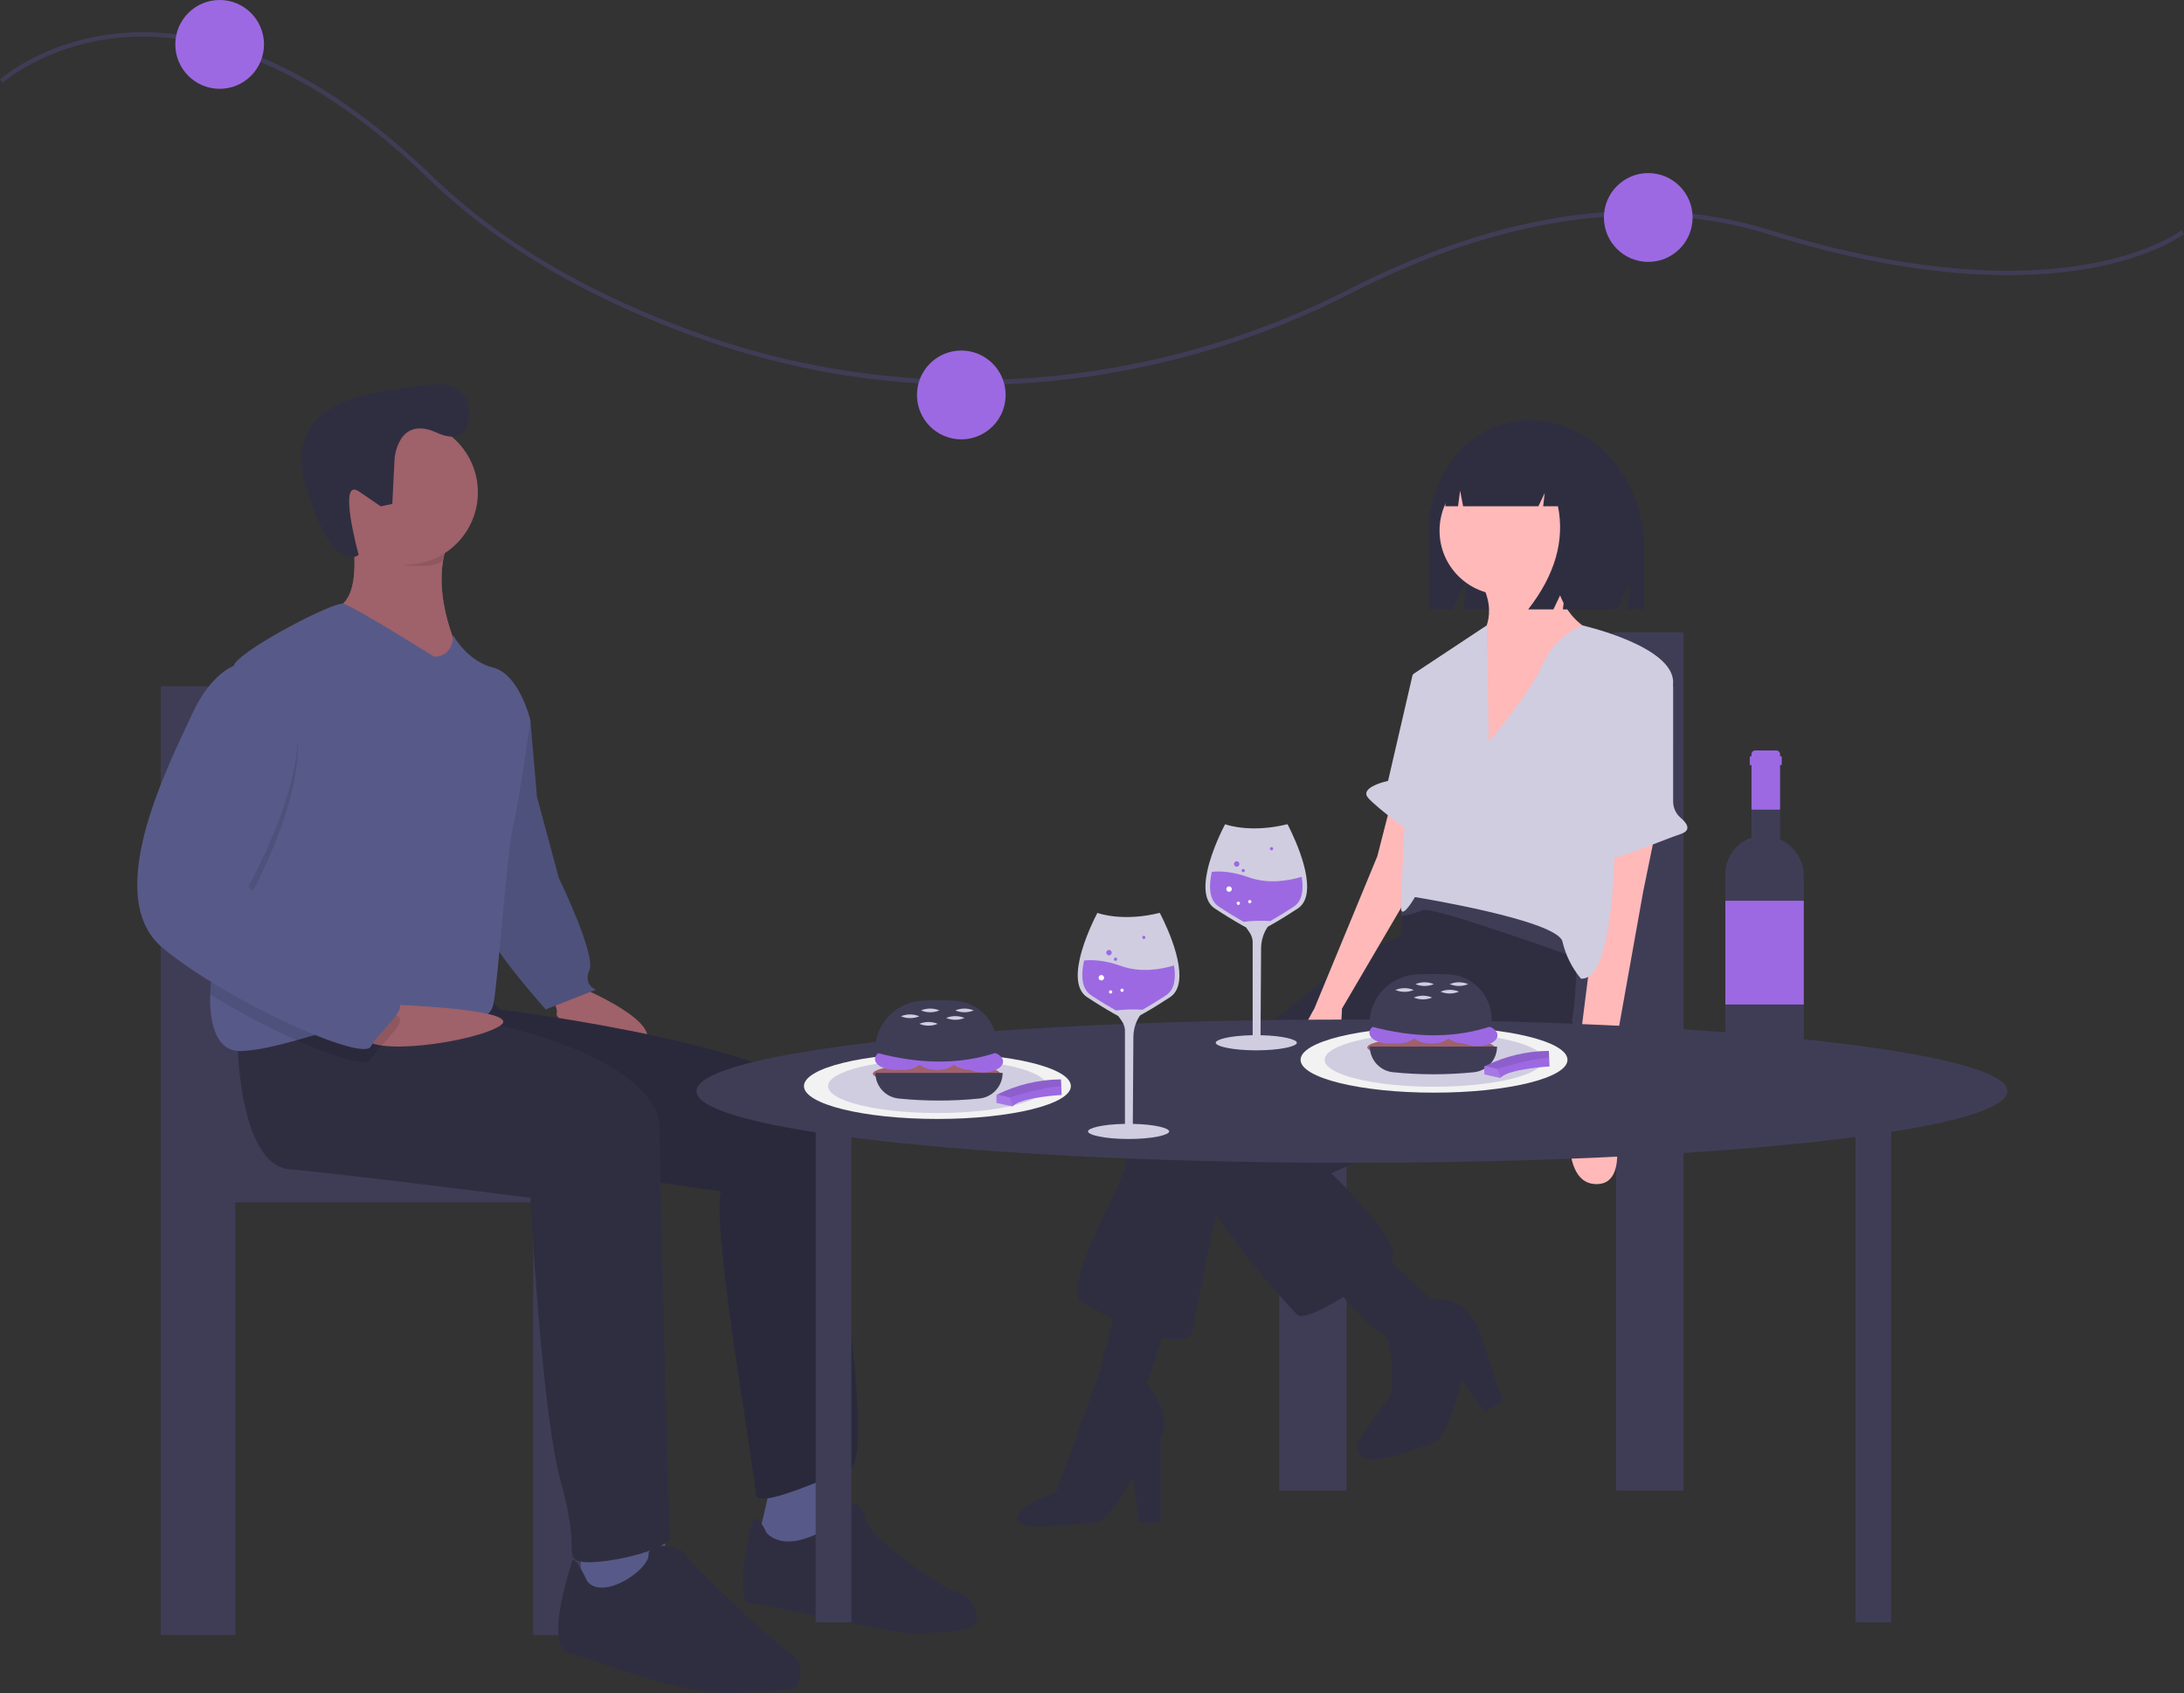 <svg width="436" height="338" viewBox="0 0 436 338" fill="none" xmlns="http://www.w3.org/2000/svg">
<rect x="0" y="0" width="436" height="338" fill="#333333" stroke="none"/>
<g clip-path="url(#clip0)">
<path d="M193.671 76.857C175.725 76.871 157.904 73.875 140.946 67.993C118.212 60.122 99.588 49.264 85.591 35.722C59.115 10.106 37.408 6.246 23.864 7.517C9.202 8.894 0.668 16.413 0.583 16.488L0 15.837C0.086 15.76 8.796 8.07 23.726 6.651C32.48 5.82 41.636 7.269 50.938 10.958C62.538 15.56 74.402 23.68 86.198 35.093C100.103 48.546 118.619 59.337 141.231 67.166C182.743 81.539 229.529 78.059 269.592 57.619C282.856 50.85 295.967 46.23 308.558 43.887C324.435 40.932 339.493 41.618 353.316 45.925C383.691 55.389 404.439 54.887 416.495 52.8C429.503 50.548 435.405 46.042 435.463 45.997L436 46.687C435.756 46.878 429.865 51.373 416.644 53.662C404.492 55.766 383.596 56.275 353.056 46.76C322.134 37.127 290.816 47.771 269.988 58.398C250.187 68.555 228.564 74.663 206.382 76.368C202.13 76.694 197.893 76.857 193.671 76.857Z" fill="#3F3D56"/>
<path d="M191.908 87.711C196.796 87.711 200.76 83.742 200.76 78.847C200.76 73.951 196.796 69.982 191.908 69.982C187.019 69.982 183.056 73.951 183.056 78.847C183.056 83.742 187.019 87.711 191.908 87.711Z" fill="#9C69E2"/>
<path d="M329.047 52.283C333.936 52.283 337.899 48.314 337.899 43.418C337.899 38.522 333.936 34.553 329.047 34.553C324.158 34.553 320.195 38.522 320.195 43.418C320.195 48.314 324.158 52.283 329.047 52.283Z" fill="#9C69E2"/>
<path d="M43.85 17.73C48.739 17.73 52.702 13.761 52.702 8.865C52.702 3.969 48.739 0 43.85 0C38.961 0 34.998 3.969 34.998 8.865C34.998 13.761 38.961 17.73 43.85 17.73Z" fill="#9C69E2"/>
<path d="M255.387 211.906V297.558H268.834V219.447H322.625V297.558H336.073V126.254H322.625C318.169 126.254 311.329 149.496 311.329 172.851C311.329 190.454 313.382 205.541 316.301 211.906H255.387ZM322.625 211.906H322.495C322.538 211.81 322.582 211.709 322.625 211.609V211.906Z" fill="#3F3D56"/>
<path d="M305.22 83.859H305.22C294.182 83.859 285.233 93.804 285.233 106.072V121.659H290.02L292.791 115.884L292.099 121.659H322.866L325.385 116.409L324.756 121.659H328.22V109.421C328.22 95.303 317.922 83.859 305.22 83.859Z" fill="#2F2E41"/>
<path d="M282.32 185.694L270.048 190.917L227.404 225.635C225.836 227.565 224.875 229.917 224.643 232.394C224.336 236.388 211.451 257.281 216.053 260.046C220.654 262.811 237.221 271.106 238.142 265.576C239.062 260.046 243.971 236.388 243.971 236.388L285.081 199.52L282.32 185.694Z" fill="#2F2E41"/>
<path d="M234.153 260.968L228.937 276.329C228.937 276.329 234.46 282.167 231.699 287.083V303.981H227.403L226.176 295.071C226.176 295.071 221.284 303.868 218.813 303.981C213.633 304.217 203.376 306.062 203.069 303.297C202.762 300.532 210.837 297.836 210.837 297.836L219.427 274.179L223.108 259.739L234.153 260.968Z" fill="#2F2E41"/>
<path d="M314.226 181.7C314.226 181.7 316.987 208.737 309.01 213.653C301.034 218.569 265.753 234.238 265.753 234.238C265.753 234.238 280.785 248.371 277.717 251.75C274.65 255.13 260.844 264.347 259.003 262.504C257.162 260.66 236.607 238.539 239.062 231.473C241.516 224.406 275.57 201.363 275.57 201.363L279.558 186.923L280.785 175.248L293.671 166.952L314.226 181.7Z" fill="#2F2E41"/>
<path d="M300.171 118.751C307.234 118.751 312.96 113.016 312.96 105.943C312.96 98.869 307.234 93.134 300.171 93.134C293.107 93.134 287.381 98.869 287.381 105.943C287.381 113.016 293.107 118.751 300.171 118.751Z" fill="#FFB9B9"/>
<path d="M310.084 111.189C310.084 111.189 309.471 122.864 318.981 126.55C328.492 130.237 295.358 154.202 295.358 154.202V127.472C295.358 127.472 299.653 122.864 295.358 115.797L310.084 111.189Z" fill="#FFB9B9"/>
<path d="M330.486 166.031L328.032 178.013L320.669 219.183C320.669 219.183 326.805 236.696 318.521 236.388C310.238 236.081 314.226 217.34 314.226 217.34L318.521 183.236V170.025L330.486 166.031Z" fill="#FFB9B9"/>
<path d="M277.718 160.193L274.956 170.946L262.378 201.363C262.378 201.363 253.788 215.803 260.844 215.496C267.9 215.189 267.9 201.363 267.9 201.363L282.319 176.784V162.958L277.718 160.193Z" fill="#FFB9B9"/>
<path d="M275.57 249.907L285.694 259.431C285.694 259.431 292.751 257.895 295.512 266.191C298.273 274.486 300.114 279.709 300.114 279.709L296.432 281.86L291.83 275.408C291.83 275.408 289.069 287.083 286.308 288.005C283.547 288.926 269.741 295.071 270.968 288.005L277.718 278.173C277.718 278.173 278.638 267.112 275.877 266.191C273.116 265.269 265.753 256.052 265.753 256.052L275.57 249.907Z" fill="#2F2E41"/>
<path d="M314.712 191.224C314.712 191.224 285.874 180.778 284.033 181.7C282.663 182.306 281.204 182.685 279.712 182.823L279.738 178.627C279.738 178.627 289.249 175.248 294.464 177.399C299.68 179.549 315.633 189.074 315.633 189.074L314.712 191.224Z" fill="#3F3D56"/>
<path d="M297.199 148.057C297.199 148.057 305.483 138.533 307.937 132.695C309.49 129.156 312.34 126.35 315.9 124.854C315.9 124.854 334.321 129.008 334.015 136.382C333.708 143.756 322.356 155.124 322.356 155.124C322.356 155.124 323.89 195.986 315.607 195.372C313.82 193.237 312.559 190.711 311.925 187.998C311.005 183.697 282.473 179.088 282.473 179.088C282.473 179.088 280.019 183.39 279.712 181.546C279.405 179.703 282.167 134.539 282.167 134.539L296.797 124.854L297.199 148.057Z" fill="#D0CDE1"/>
<path d="M331.651 133.414L331.856 133.53C332.512 133.898 333.058 134.435 333.437 135.085C333.817 135.734 334.017 136.474 334.017 137.227L334.014 160.028C334.017 160.648 334.153 161.259 334.416 161.821C334.678 162.382 335.058 162.88 335.532 163.279C336.714 164.286 337.809 165.737 335.548 166.492C331.866 167.72 317.447 173.865 317.14 171.715C316.834 169.564 316.22 167.106 317.14 167.106C317.861 167.106 322.154 145.074 325.604 135.655C325.814 135.078 326.148 134.554 326.58 134.119C327.013 133.684 327.535 133.348 328.11 133.135C328.685 132.922 329.3 132.837 329.911 132.885C330.522 132.933 331.116 133.114 331.651 133.414Z" fill="#D0CDE1"/>
<path d="M286.307 133.463L282.012 134.692L277.104 155.892C277.104 155.892 271.275 157.121 273.115 159.271C274.956 161.422 282.626 166.952 282.626 166.952L286.307 133.463Z" fill="#D0CDE1"/>
<path d="M310.903 89.978C309.941 88.685 308.695 87.631 307.26 86.898C305.826 86.165 304.242 85.772 302.632 85.751H302.24C294.674 85.751 288.541 92.608 288.541 101.065V101.065H291.076L291.485 97.944L292.086 101.065H307.121L308.381 98.425L308.066 101.065H311.024C312.404 107.93 310.421 114.794 305.074 121.659H310.113L312.632 116.379L312.002 121.659H321.607L323.497 109.514C323.497 100.418 318.22 92.705 310.903 89.978Z" fill="#2F2E41"/>
<path d="M53.954 231.696C57.181 224.658 59.451 207.977 59.451 188.514C59.451 162.691 51.889 136.993 46.962 136.993H32.093V326.398H46.962V240.034H106.436V326.398H121.305V231.696H53.954ZM46.961 231.368C47.01 231.478 47.057 231.59 47.106 231.696H46.961V231.368Z" fill="#3F3D56"/>
<path d="M115.928 197.142C115.928 197.142 133.835 204.578 128.157 208.952C122.479 213.325 110.687 203.703 111.124 202.391C111.561 201.079 109.377 198.017 109.377 198.017L115.928 197.142Z" fill="#9F616A"/>
<path d="M100.205 138.532L105.883 143.781L107.193 159.09L111.561 175.273C111.561 175.273 118.985 190.581 117.675 193.643C116.365 196.705 118.985 197.58 118.985 197.58L108.94 201.516C108.94 201.516 98.022 189.269 98.022 186.645C98.022 184.021 100.205 138.532 100.205 138.532Z" fill="#575A88"/>
<path opacity="0.1" d="M100.205 138.532L105.883 143.781L107.193 159.09L111.561 175.273C111.561 175.273 118.985 190.581 117.675 193.643C116.365 196.705 118.985 197.58 118.985 197.58L108.94 201.516C108.94 201.516 98.022 189.269 98.022 186.645C98.022 184.021 100.205 138.532 100.205 138.532Z" fill="black"/>
<path d="M153.925 295.991C153.925 295.991 151.742 306.051 151.305 306.926C150.868 307.801 159.603 310.862 159.603 310.862L170.085 303.427C170.085 303.427 165.718 293.804 165.718 292.055L153.925 295.991Z" fill="#575A88"/>
<path d="M96.711 198.017L99.768 201.516C99.768 201.516 163.097 209.389 164.407 221.636C165.717 233.883 174.889 291.617 169.648 293.367C164.407 295.117 150.868 301.677 150.868 298.178C150.868 294.679 142.133 246.567 143.88 237.819C143.88 237.819 68.322 228.197 66.575 217.262C64.828 206.327 68.322 201.516 68.322 201.516L96.711 198.017Z" fill="#2F2E41"/>
<path opacity="0.1" d="M96.711 198.017L99.768 201.516C99.768 201.516 163.097 209.389 164.407 221.636C165.717 233.883 174.889 291.617 169.648 293.367C164.407 295.117 150.868 301.677 150.868 298.178C150.868 294.679 142.133 246.567 143.88 237.819C143.88 237.819 68.322 228.197 66.575 217.262C64.828 206.327 68.322 201.516 68.322 201.516L96.711 198.017Z" fill="black"/>
<path d="M153.052 306.051C153.052 306.051 151.305 302.115 150.432 303.427C149.558 304.739 146.501 320.048 149.558 320.048C152.615 320.048 180.567 327.046 184.498 326.171C188.429 325.296 195.854 326.608 194.98 322.234C194.107 317.861 189.739 317.423 189.739 317.423C189.739 317.423 173.579 307.801 172.706 302.989C171.832 298.178 167.028 300.803 167.028 300.803V303.864C167.028 303.864 157.856 310.862 153.052 306.051Z" fill="#2F2E41"/>
<path d="M70.069 105.291C70.069 105.291 73.126 120.162 66.575 121.474C60.024 122.787 74.874 131.534 74.874 131.534L84.482 136.783L91.47 129.785C91.47 129.785 85.137 116.882 89.941 107.259C94.746 97.637 70.069 105.291 70.069 105.291Z" fill="#9F616A"/>
<path d="M91.47 129.785L84.482 136.783L74.874 131.534C74.874 131.534 60.024 122.787 66.575 121.474C70.79 120.63 71.026 114.174 70.663 109.678C70.545 108.206 70.347 106.742 70.069 105.291C70.069 105.291 94.746 97.637 89.941 107.259C89.211 108.745 88.705 110.331 88.439 111.966C86.967 120.613 91.47 129.785 91.47 129.785Z" fill="#9F616A"/>
<path d="M115.928 308.675V318.735H132.524L133.834 314.799L132.087 304.302L115.928 308.675Z" fill="#575A88"/>
<path d="M47.358 206.765C47.358 206.765 47.358 232.57 57.84 233.445C68.322 234.32 105.883 239.131 105.883 239.131C105.883 239.131 108.067 281.995 111.997 295.991C115.928 309.988 112.434 310.862 115.928 311.737C119.422 312.612 134.272 309.55 133.835 306.489C133.398 303.427 131.651 226.01 131.651 226.01C131.651 226.01 135.582 209.389 83.172 201.516L47.358 206.765Z" fill="#2F2E41"/>
<path d="M117.238 315.674C117.238 315.674 114.618 309.988 114.181 311.737C113.744 313.487 108.503 328.795 113.744 330.107C118.985 331.42 135.582 338.418 146.5 337.98C157.419 337.543 158.729 337.106 158.729 337.106C158.729 337.106 161.787 332.732 157.856 330.107C153.925 327.483 137.765 312.175 136.892 310.425C136.018 308.675 129.467 307.363 129.467 310.425C129.467 313.487 120.295 319.61 117.238 315.674Z" fill="#2F2E41"/>
<path opacity="0.1" d="M89.942 107.259C89.212 108.745 88.705 110.331 88.439 111.966C86.264 113.282 84.81 112.945 82.08 112.945C78.031 112.945 76.398 107.762 73.782 105.072C73.576 102.575 70.069 105.291 70.069 105.291C70.069 105.291 94.746 97.637 89.942 107.259Z" fill="black"/>
<path d="M80.988 112.727C88.948 112.727 95.401 106.264 95.401 98.293C95.401 90.321 88.948 83.859 80.988 83.859C73.028 83.859 66.575 90.321 66.575 98.293C66.575 106.264 73.028 112.727 80.988 112.727Z" fill="#9F616A"/>
<path d="M105.883 143.781C105.883 143.781 103.699 159.527 102.389 165.213C101.078 170.899 99.331 197.142 98.458 200.641C97.584 204.14 92.343 205.015 81.861 203.703C81.203 203.62 80.542 203.57 79.879 203.554C73.423 203.349 66.038 205.767 59.203 207.666C55.272 208.759 51.52 209.678 48.232 209.826C43.253 210.054 41.794 204.525 41.964 198.542C42.126 192.974 43.703 187.004 45.174 184.895C47.825 181.099 45.218 147.013 46.196 135.773V135.768C46.345 134.054 46.576 132.873 46.921 132.409C49.542 128.91 66.575 120.162 68.484 120.517C70.388 120.871 86.666 131.097 86.666 131.097C90.596 131.097 90.47 126.828 90.47 126.828C90.47 126.828 93.217 131.972 98.458 133.284C103.699 134.596 105.883 143.781 105.883 143.781Z" fill="#575A88"/>
<path d="M76.687 200.485C76.687 200.485 104.821 201.382 99.892 204.729C94.964 208.077 73.126 211.139 72.689 206.765C72.253 202.391 76.687 200.485 76.687 200.485Z" fill="#9F616A"/>
<path opacity="0.1" d="M79.879 203.554C79.971 205.234 75.459 209.017 74.001 211.576C73.192 212.993 66.938 211.125 59.203 207.666C53.268 204.998 47.51 201.95 41.965 198.542C42.126 192.974 43.703 187.004 45.175 184.895C47.826 181.099 45.219 147.013 46.197 135.773V135.768C46.43 135.65 46.673 135.55 46.922 135.471H52.163C70.07 143.781 49.542 179.647 49.542 179.647C49.542 179.647 76.621 201.953 79.242 202.828C79.413 202.861 79.569 202.95 79.685 203.081C79.8 203.213 79.869 203.379 79.879 203.554Z" fill="black"/>
<path d="M52.162 132.846H46.921C46.921 132.846 42.117 134.159 38.186 142.906C34.255 151.654 19.843 178.772 32.508 189.269C45.174 199.766 72.253 212.013 74 208.952C75.747 205.89 81.861 201.079 79.241 200.204C76.62 199.329 49.542 177.022 49.542 177.022C49.542 177.022 70.069 141.157 52.162 132.846Z" fill="#575A88"/>
<path d="M78.771 91.577C78.771 91.577 79.403 82.808 87.206 86.383C95.009 89.959 94.5 80.104 92.142 78.363C89.784 76.621 89.859 76.19 81.235 77.355C72.611 78.52 55.867 80.495 61.281 97.86C66.695 115.226 71.598 110.758 71.598 110.758C71.598 110.758 67.295 95.132 71.655 98.109L76.015 101.086L78.316 100.598L78.771 91.577Z" fill="#2F2E41"/>
<path d="M400.734 217.838C400.734 209.944 342.153 203.544 269.889 203.544C197.626 203.544 139.045 209.944 139.045 217.838C139.045 220.898 147.849 223.733 162.835 226.058V323.857H169.972V227.066C193.973 230.165 229.825 232.133 269.889 232.133C310.285 232.133 346.4 230.133 370.402 226.99V323.857H377.539V225.964C392.16 223.657 400.734 220.857 400.734 217.838Z" fill="#3F3D56"/>
<path d="M286.281 218.137C300.995 218.137 312.923 215.199 312.923 211.576C312.923 207.952 300.995 205.015 286.281 205.015C271.568 205.015 259.64 207.952 259.64 211.576C259.64 215.199 271.568 218.137 286.281 218.137Z" fill="#F2F2F2"/>
<path d="M286.281 216.954C298.341 216.954 308.118 214.546 308.118 211.576C308.118 208.606 298.341 206.198 286.281 206.198C274.22 206.198 264.443 208.606 264.443 211.576C264.443 214.546 274.22 216.954 286.281 216.954Z" fill="#D0CDE1"/>
<path d="M187.139 223.385C201.853 223.385 213.781 220.448 213.781 216.825C213.781 213.201 201.853 210.264 187.139 210.264C172.425 210.264 160.497 213.201 160.497 216.825C160.497 220.448 172.425 223.385 187.139 223.385Z" fill="#F2F2F2"/>
<path d="M187.139 222.202C199.2 222.202 208.977 219.795 208.977 216.825C208.977 213.854 199.2 211.447 187.139 211.447C175.079 211.447 165.302 213.854 165.302 216.825C165.302 219.795 175.079 222.202 187.139 222.202Z" fill="#D0CDE1"/>
<path d="M285.661 211.113C292.675 211.113 298.362 210.213 298.362 209.104C298.362 207.995 292.675 207.096 285.661 207.096C278.646 207.096 272.96 207.995 272.96 209.104C272.96 210.213 278.646 211.113 285.661 211.113Z" fill="#9F616A"/>
<path d="M278.893 208.351C281.108 208.351 282.903 207.377 282.903 206.176C282.903 204.974 281.108 204 278.893 204C276.678 204 274.882 204.974 274.882 206.176C274.882 207.377 276.678 208.351 278.893 208.351Z" fill="#9C69E2"/>
<path d="M277.39 208.351C279.605 208.351 281.401 207.377 281.401 206.176C281.401 204.974 279.605 204 277.39 204C275.175 204 273.379 204.974 273.379 206.176C273.379 207.377 275.175 208.351 277.39 208.351Z" fill="#9C69E2"/>
<path d="M294.937 208.853C297.152 208.853 298.947 207.879 298.947 206.678C298.947 205.476 297.152 204.502 294.937 204.502C292.721 204.502 290.926 205.476 290.926 206.678C290.926 207.879 292.721 208.853 294.937 208.853Z" fill="#9C69E2"/>
<path d="M285.745 208.351C287.96 208.351 289.756 207.377 289.756 206.176C289.756 204.974 287.96 204 285.745 204C283.53 204 281.734 204.974 281.734 206.176C281.734 207.377 283.53 208.351 285.745 208.351Z" fill="#9C69E2"/>
<path d="M292.597 208.351C294.812 208.351 296.608 207.377 296.608 206.176C296.608 204.974 294.812 204 292.597 204C290.382 204 288.586 204.974 288.586 206.176C288.586 207.377 290.382 208.351 292.597 208.351Z" fill="#9C69E2"/>
<path d="M297.778 204.837C290.529 207.3 282.396 207.3 273.379 204.837V204.498C273.377 201.937 274.359 199.473 276.121 197.616C277.882 195.76 280.289 194.652 282.843 194.523C284.993 194.415 287.146 194.418 289.296 194.532C291.594 194.666 293.753 195.676 295.33 197.354C296.908 199.033 297.784 201.253 297.778 203.558V204.837Z" fill="#3F3D56"/>
<path d="M294.219 214.059C288.862 214.601 283.464 214.601 278.107 214.059C276.836 213.935 275.657 213.341 274.799 212.395C273.94 211.448 273.464 210.216 273.462 208.937H298.864C298.862 210.216 298.385 211.448 297.527 212.395C296.668 213.341 295.489 213.935 294.219 214.059Z" fill="#3F3D56"/>
<path d="M282.235 197.64C281.653 197.883 281.028 198.008 280.397 198.008C279.766 198.008 279.141 197.883 278.559 197.64C279.141 197.397 279.766 197.272 280.397 197.272C281.028 197.272 281.653 197.397 282.235 197.64Z" fill="#D0CDE1"/>
<path d="M285.912 199.146C285.329 199.389 284.705 199.515 284.074 199.515C283.443 199.515 282.818 199.389 282.235 199.146C282.818 198.903 283.443 198.778 284.074 198.778C284.705 198.778 285.329 198.903 285.912 199.146Z" fill="#D0CDE1"/>
<path d="M286.247 196.469C285.664 196.712 285.04 196.837 284.409 196.837C283.778 196.837 283.153 196.712 282.57 196.469C283.153 196.226 283.778 196.1 284.409 196.1C285.04 196.1 285.664 196.226 286.247 196.469Z" fill="#D0CDE1"/>
<path d="M293.098 196.469C292.516 196.712 291.891 196.837 291.26 196.837C290.629 196.837 290.004 196.712 289.422 196.469C290.004 196.226 290.629 196.1 291.26 196.1C291.891 196.1 292.516 196.226 293.098 196.469Z" fill="#D0CDE1"/>
<path d="M291.26 197.975C290.677 198.218 290.052 198.343 289.421 198.343C288.79 198.343 288.165 198.218 287.583 197.975C288.165 197.732 288.79 197.607 289.421 197.607C290.052 197.607 290.677 197.732 291.26 197.975Z" fill="#D0CDE1"/>
<path d="M186.956 216.361C193.97 216.361 199.657 215.462 199.657 214.353C199.657 213.244 193.97 212.345 186.956 212.345C179.941 212.345 174.255 213.244 174.255 214.353C174.255 215.462 179.941 216.361 186.956 216.361Z" fill="#9F616A"/>
<path d="M180.188 213.6C182.403 213.6 184.198 212.626 184.198 211.424C184.198 210.223 182.403 209.248 180.188 209.248C177.972 209.248 176.177 210.223 176.177 211.424C176.177 212.626 177.972 213.6 180.188 213.6Z" fill="#9C69E2"/>
<path d="M178.684 213.6C180.899 213.6 182.694 212.626 182.694 211.424C182.694 210.223 180.899 209.248 178.684 209.248C176.469 209.248 174.673 210.223 174.673 211.424C174.673 212.626 176.469 213.6 178.684 213.6Z" fill="#9C69E2"/>
<path d="M196.232 214.102C198.447 214.102 200.242 213.128 200.242 211.926C200.242 210.725 198.447 209.751 196.232 209.751C194.016 209.751 192.221 210.725 192.221 211.926C192.221 213.128 194.016 214.102 196.232 214.102Z" fill="#9C69E2"/>
<path d="M187.04 213.6C189.255 213.6 191.051 212.626 191.051 211.424C191.051 210.223 189.255 209.248 187.04 209.248C184.825 209.248 183.029 210.223 183.029 211.424C183.029 212.626 184.825 213.6 187.04 213.6Z" fill="#9C69E2"/>
<path d="M193.892 213.6C196.107 213.6 197.902 212.626 197.902 211.424C197.902 210.223 196.107 209.248 193.892 209.248C191.677 209.248 189.881 210.223 189.881 211.424C189.881 212.626 191.677 213.6 193.892 213.6Z" fill="#9C69E2"/>
<path d="M199.072 210.085C191.823 212.549 183.69 212.549 174.673 210.085V209.746C174.671 207.185 175.653 204.722 177.415 202.865C179.176 201.008 181.583 199.901 184.137 199.772C186.287 199.664 188.44 199.666 190.59 199.78C192.888 199.914 195.047 200.924 196.624 202.603C198.202 204.282 199.078 206.501 199.072 208.806V210.085Z" fill="#3F3D56"/>
<path d="M195.514 219.308C190.157 219.85 184.759 219.85 179.402 219.308C178.131 219.183 176.952 218.59 176.094 217.643C175.235 216.697 174.759 215.464 174.757 214.186H200.159C200.157 215.464 199.68 216.697 198.822 217.643C197.963 218.59 196.784 219.183 195.514 219.308Z" fill="#3F3D56"/>
<path d="M183.53 202.889C182.948 203.132 182.323 203.257 181.692 203.257C181.061 203.257 180.436 203.132 179.854 202.889C180.436 202.646 181.061 202.521 181.692 202.521C182.323 202.521 182.948 202.646 183.53 202.889Z" fill="#D0CDE1"/>
<path d="M187.207 204.395C186.624 204.638 186 204.763 185.369 204.763C184.738 204.763 184.113 204.638 183.53 204.395C184.113 204.152 184.738 204.027 185.369 204.027C186 204.027 186.624 204.152 187.207 204.395Z" fill="#D0CDE1"/>
<path d="M187.541 201.717C186.958 201.96 186.334 202.085 185.703 202.085C185.072 202.085 184.447 201.96 183.864 201.717C184.447 201.474 185.072 201.349 185.703 201.349C186.334 201.349 186.958 201.474 187.541 201.717Z" fill="#D0CDE1"/>
<path d="M194.392 201.717C193.81 201.96 193.185 202.085 192.554 202.085C191.923 202.085 191.298 201.96 190.716 201.717C191.298 201.474 191.923 201.349 192.554 201.349C193.185 201.349 193.81 201.474 194.392 201.717Z" fill="#D0CDE1"/>
<path d="M192.555 203.224C191.972 203.467 191.347 203.592 190.716 203.592C190.085 203.592 189.46 203.467 188.878 203.224C189.46 202.98 190.085 202.855 190.716 202.855C191.347 202.855 191.972 202.98 192.555 203.224Z" fill="#D0CDE1"/>
<path d="M309.2 209.798L309.262 211.153L309.34 212.91C309.34 212.91 301.281 213.366 299.658 215.084C299.62 215.121 299.586 215.161 299.554 215.203L296.326 214.496L296.318 212.903C296.318 212.903 296.363 212.879 296.449 212.832C296.469 212.822 296.494 212.808 296.519 212.795C300.469 210.858 304.803 209.834 309.2 209.798Z" fill="#9C69E2"/>
<path opacity="0.1" d="M309.201 209.798L309.263 211.153C305.689 211.264 298.926 213.397 298.926 213.397L296.45 212.832C300.417 210.869 304.777 209.832 309.201 209.798Z" fill="black"/>
<path opacity="0.1" d="M296.519 212.795L298.925 213.397L299.658 215.084C299.62 215.121 299.586 215.161 299.554 215.203L296.326 214.496L296.318 212.903C296.318 212.903 296.363 212.879 296.449 212.832C296.469 212.822 296.494 212.808 296.519 212.795Z" fill="white"/>
<path d="M211.806 215.484L211.867 216.839L211.946 218.596C211.946 218.596 203.887 219.052 202.263 220.77C202.226 220.807 202.191 220.847 202.16 220.89L198.932 220.182L198.924 218.589C198.924 218.589 198.968 218.565 199.055 218.518C199.075 218.508 199.099 218.494 199.124 218.481C203.074 216.544 207.408 215.52 211.806 215.484Z" fill="#9C69E2"/>
<path opacity="0.1" d="M211.806 215.484L211.867 216.839C208.294 216.95 201.53 219.083 201.53 219.083L199.055 218.518C203.022 216.555 207.381 215.518 211.806 215.484Z" fill="black"/>
<path opacity="0.1" d="M199.124 218.481L201.531 219.083L202.263 220.77C202.226 220.807 202.191 220.847 202.16 220.89L198.932 220.182L198.924 218.589C198.924 218.589 198.968 218.565 199.055 218.518C199.075 218.508 199.099 218.494 199.124 218.481Z" fill="white"/>
<path d="M357.736 169.217C357.049 168.53 356.242 167.972 355.357 167.571V150.576C355.357 150.377 355.278 150.186 355.137 150.045C354.996 149.904 354.805 149.825 354.607 149.825H350.405C350.206 149.825 350.016 149.904 349.875 150.045C349.734 150.186 349.655 150.377 349.655 150.576V167.245C348.136 167.75 346.815 168.72 345.878 170.019C344.941 171.318 344.437 172.88 344.437 174.482V210.939C344.437 211.378 344.523 211.812 344.69 212.218C344.858 212.623 345.104 212.991 345.414 213.301C345.723 213.612 346.091 213.858 346.496 214.026C346.901 214.194 347.334 214.28 347.773 214.28H356.772C357.652 214.28 358.497 213.93 359.12 213.306C359.742 212.682 360.092 211.837 360.092 210.955V174.912C360.093 173.854 359.886 172.806 359.482 171.829C359.077 170.852 358.484 169.964 357.736 169.217Z" fill="#3F3D56"/>
<path d="M360.092 179.826H344.437V200.537H360.092V179.826Z" fill="#9C69E2"/>
<path d="M355.696 150.986H355.357V150.576C355.357 150.377 355.278 150.186 355.138 150.045C354.997 149.904 354.806 149.825 354.607 149.825H350.406C350.207 149.825 350.016 149.904 349.875 150.045C349.735 150.186 349.656 150.377 349.656 150.576V150.986H349.317V152.728H349.656V161.632H355.357V152.728H355.696V150.986Z" fill="#9C69E2"/>
<path d="M232.384 183.969C231.97 183.083 231.643 182.457 231.529 182.241C224.501 183.978 219.813 182.51 219.073 182.251C218.712 182.935 216.454 187.306 215.542 191.496C214.718 195.276 215.196 197.811 216.964 199.028L217.016 199.066L217.028 199.073C218.979 200.361 220.84 201.501 222.56 202.463C222.791 202.592 223.01 202.712 223.215 202.822L223.237 202.834L223.252 202.854C223.488 203.152 223.708 203.462 223.91 203.784C224.29 204.316 224.521 204.94 224.578 205.592V224.366L224.459 224.369C219.977 224.46 217.202 225.221 217.202 225.874C217.202 226.589 220.529 227.387 225.303 227.387C230.077 227.387 233.404 226.589 233.404 225.874C233.404 225.231 230.677 224.474 226.27 224.372L226.151 224.369L226.262 207.003C226.265 205.827 226.538 204.668 227.06 203.614C227.149 203.437 227.244 203.265 227.344 203.103C227.424 202.972 227.509 202.845 227.596 202.725L227.612 202.703L227.636 202.69C227.857 202.569 228.091 202.438 228.339 202.297L228.368 202.281C229.995 201.361 231.748 200.282 233.58 199.073C235.214 197.994 235.784 195.812 235.271 192.589C234.783 189.516 233.432 186.205 232.384 183.969Z" fill="#D0CDE1"/>
<path d="M232.804 198.68C230.884 199.947 229.299 200.897 228.087 201.582H228.086C226.318 201.461 224.542 201.511 222.783 201.731C221.541 201.036 219.864 200.04 217.802 198.68C217.783 198.666 217.763 198.653 217.743 198.639V198.638C215.852 197.335 215.805 194.575 216.42 191.753C217.986 191.579 220.482 191.655 223.836 192.855C227.807 194.276 231.964 193.472 234.373 192.742C234.768 195.232 234.527 197.542 232.804 198.68Z" fill="#9C69E2"/>
<path d="M221.389 190.732C221.689 190.732 221.933 190.488 221.933 190.188C221.933 189.887 221.689 189.644 221.389 189.644C221.089 189.644 220.846 189.887 220.846 190.188C220.846 190.488 221.089 190.732 221.389 190.732Z" fill="#9C69E2"/>
<path d="M219.868 195.74C220.168 195.74 220.411 195.496 220.411 195.196C220.411 194.895 220.168 194.651 219.868 194.651C219.568 194.651 219.324 194.895 219.324 195.196C219.324 195.496 219.568 195.74 219.868 195.74Z" fill="white"/>
<path d="M222.694 191.821C222.874 191.821 223.02 191.675 223.02 191.494C223.02 191.314 222.874 191.168 222.694 191.168C222.514 191.168 222.368 191.314 222.368 191.494C222.368 191.675 222.514 191.821 222.694 191.821Z" fill="#9C69E2"/>
<path d="M223.998 198.026C224.178 198.026 224.324 197.88 224.324 197.7C224.324 197.519 224.178 197.373 223.998 197.373C223.818 197.373 223.672 197.519 223.672 197.7C223.672 197.88 223.818 198.026 223.998 198.026Z" fill="white"/>
<path d="M221.716 198.353C221.896 198.353 222.042 198.207 222.042 198.026C222.042 197.846 221.896 197.7 221.716 197.7C221.536 197.7 221.39 197.846 221.39 198.026C221.39 198.207 221.536 198.353 221.716 198.353Z" fill="white"/>
<path d="M228.347 187.466C228.527 187.466 228.673 187.32 228.673 187.14C228.673 186.959 228.527 186.813 228.347 186.813C228.167 186.813 228.021 186.959 228.021 187.14C228.021 187.32 228.167 187.466 228.347 187.466Z" fill="#9C69E2"/>
<path d="M257.881 166.27C257.466 165.384 257.139 164.758 257.025 164.542C249.997 166.279 245.309 164.811 244.569 164.552C244.208 165.236 241.95 169.607 241.038 173.797C240.214 177.577 240.692 180.111 242.46 181.329L242.512 181.367L242.524 181.374C244.475 182.662 246.336 183.802 248.056 184.763C248.287 184.893 248.506 185.012 248.711 185.123L248.733 185.135L248.748 185.155C248.984 185.453 249.204 185.763 249.406 186.085C249.786 186.617 250.017 187.241 250.074 187.893V206.667L249.956 206.669C245.473 206.761 242.698 207.522 242.698 208.174C242.698 208.89 246.025 209.688 250.799 209.688C255.573 209.688 258.9 208.89 258.9 208.174C258.9 207.532 256.173 206.775 251.766 206.673L251.647 206.67L251.758 189.304C251.761 188.128 252.034 186.968 252.556 185.915C252.645 185.738 252.741 185.566 252.84 185.404C252.92 185.273 253.005 185.146 253.092 185.026L253.108 185.004L253.132 184.99C253.353 184.87 253.587 184.739 253.835 184.598L253.864 184.582C255.491 183.662 257.245 182.583 259.076 181.374C260.711 180.295 261.28 178.113 260.768 174.89C260.28 171.817 258.928 168.506 257.881 166.27Z" fill="#D0CDE1"/>
<path d="M258.3 180.98C256.38 182.248 254.795 183.198 253.583 183.883H253.582C251.814 183.762 250.038 183.812 248.279 184.032C247.037 183.337 245.36 182.341 243.298 180.98C243.279 180.967 243.259 180.954 243.24 180.94V180.939C241.348 179.636 241.301 176.876 241.917 174.054C243.482 173.88 245.978 173.956 249.332 175.156C253.303 176.577 257.46 175.773 259.869 175.043C260.265 177.533 260.023 179.843 258.3 180.98Z" fill="#9C69E2"/>
<path d="M246.886 173.033C247.186 173.033 247.43 172.789 247.43 172.489C247.43 172.188 247.186 171.944 246.886 171.944C246.586 171.944 246.343 172.188 246.343 172.489C246.343 172.789 246.586 173.033 246.886 173.033Z" fill="#9C69E2"/>
<path d="M245.364 178.041C245.664 178.041 245.907 177.797 245.907 177.497C245.907 177.196 245.664 176.952 245.364 176.952C245.064 176.952 244.82 177.196 244.82 177.497C244.82 177.797 245.064 178.041 245.364 178.041Z" fill="white"/>
<path d="M248.19 174.122C248.371 174.122 248.517 173.975 248.517 173.795C248.517 173.615 248.371 173.469 248.19 173.469C248.01 173.469 247.864 173.615 247.864 173.795C247.864 173.975 248.01 174.122 248.19 174.122Z" fill="#9C69E2"/>
<path d="M249.495 180.327C249.675 180.327 249.821 180.181 249.821 180.001C249.821 179.82 249.675 179.674 249.495 179.674C249.315 179.674 249.169 179.82 249.169 180.001C249.169 180.181 249.315 180.327 249.495 180.327Z" fill="white"/>
<path d="M247.212 180.654C247.392 180.654 247.538 180.508 247.538 180.327C247.538 180.147 247.392 180.001 247.212 180.001C247.032 180.001 246.886 180.147 246.886 180.327C246.886 180.508 247.032 180.654 247.212 180.654Z" fill="white"/>
<path d="M253.844 169.767C254.024 169.767 254.17 169.621 254.17 169.44C254.17 169.26 254.024 169.114 253.844 169.114C253.664 169.114 253.518 169.26 253.518 169.44C253.518 169.621 253.664 169.767 253.844 169.767Z" fill="#9C69E2"/>
</g>
<defs>
<clipPath id="clip0">
<rect width="436" height="338" fill="white"/>
</clipPath>
</defs>
</svg>
